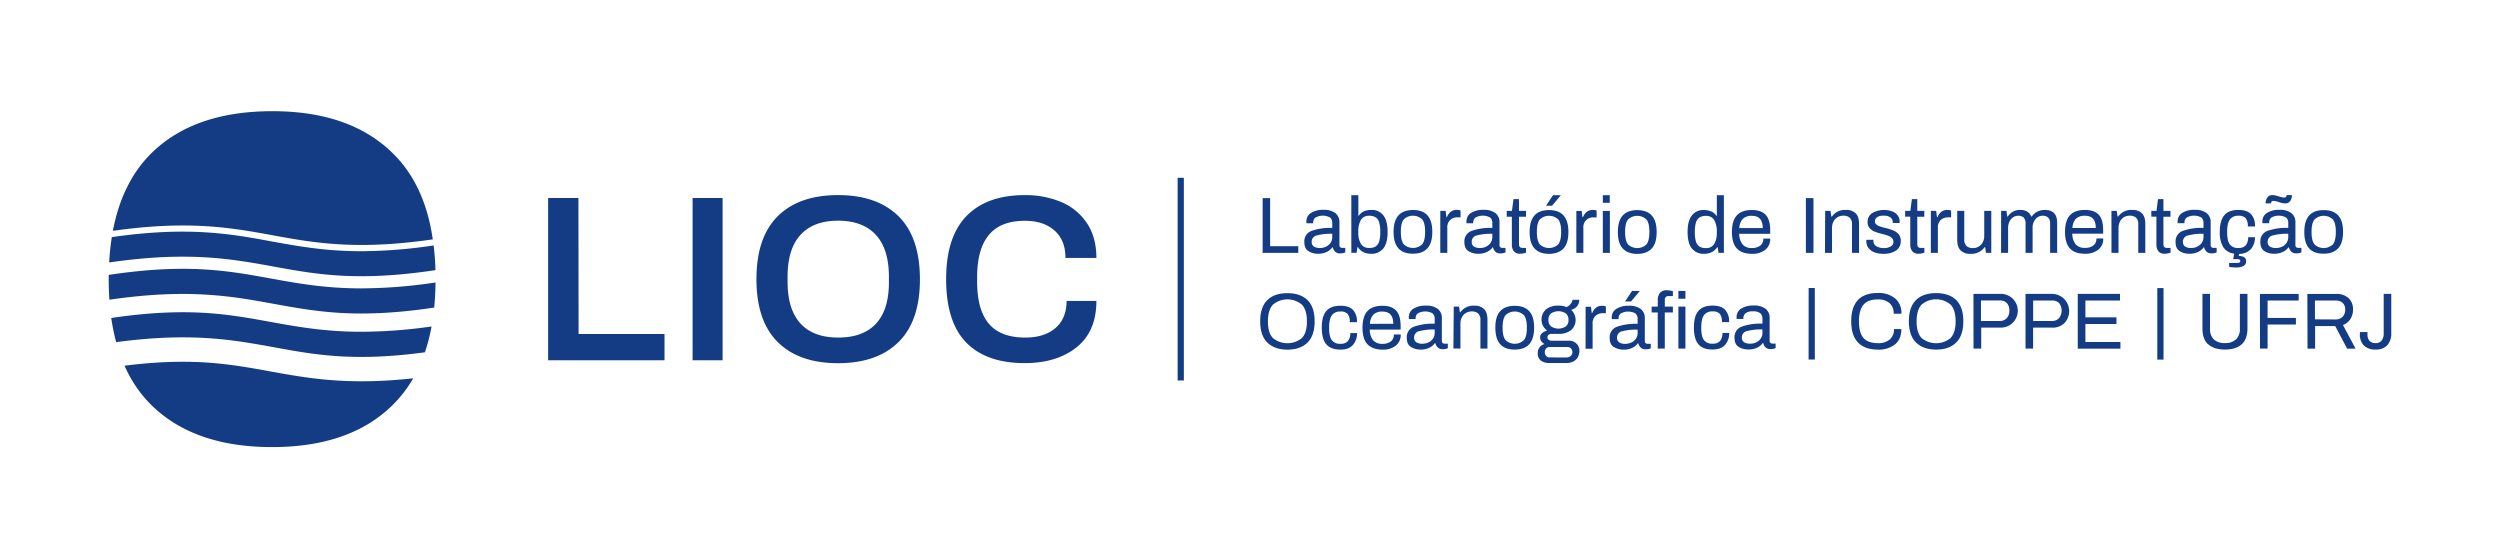 <svg xmlns="http://www.w3.org/2000/svg" viewBox="0 0 1064.85 236.75"><defs><style>.cls-1{fill:#143c85;}</style></defs><g id="Logos"><path class="cls-1" d="M537.8,84.39H541v20.49h12v2.82H537.8ZM557.37,107c-1.2-.72-1.8-2-1.8-3.94a4.68,4.68,0,0,1,3.06-4.71,23.88,23.88,0,0,1,8.83-1.27v-2a3.15,3.15,0,0,0-.88-2.4,6.46,6.46,0,0,0-6.3,0,2.57,2.57,0,0,0-.94,2v.41h-2.89a6.22,6.22,0,0,1,0-.75,4.14,4.14,0,0,1,2-3.67,9.49,9.49,0,0,1,5.27-1.29,7.91,7.91,0,0,1,5.06,1.39,4.76,4.76,0,0,1,1.74,3.94v9.69a1.13,1.13,0,0,0,.33.9,1.29,1.29,0,0,0,.85.29H573v1.93a5.43,5.43,0,0,1-2.31.41,2.8,2.8,0,0,1-1.93-.69,3.46,3.46,0,0,1-1.06-1.86h-.24a6.17,6.17,0,0,1-2.49,2,8.5,8.5,0,0,1-3.49.71A7.75,7.75,0,0,1,557.37,107Zm7.41-1.94a4.75,4.75,0,0,0,1.94-1.61,4.48,4.48,0,0,0,.74-2.6V99.58a22.92,22.92,0,0,0-6.57.7,2.66,2.66,0,0,0-2.19,2.63,2.37,2.37,0,0,0,.9,2.09,4.66,4.66,0,0,0,2.67.63A5.85,5.85,0,0,0,564.78,105.08Zm15.94,2.32a5.74,5.74,0,0,1-2.32-2.11h-.21l-.37,2.41h-2.24V83.13h3v8.73h.2A5.12,5.12,0,0,1,581,90a8,8,0,0,1,3.23-.58,6,6,0,0,1,5,2.33q1.81,2.32,1.81,7c0,3.2-.61,5.55-1.83,7.07a6.33,6.33,0,0,1-5.23,2.28A7.28,7.28,0,0,1,580.72,107.4Zm5.22-2.42a3.76,3.76,0,0,0,1.5-2.1,13.6,13.6,0,0,0,.47-4v-.14a14,14,0,0,0-.47-4,3.82,3.82,0,0,0-1.52-2.16,5,5,0,0,0-2.73-.66,3.88,3.88,0,0,0-3.5,1.73,9.53,9.53,0,0,0-1.12,5.13v.14a9.27,9.27,0,0,0,1.1,5,3.9,3.9,0,0,0,3.52,1.7A5.11,5.11,0,0,0,585.94,105Zm9.72.83q-2.08-2.28-2.08-7t2.08-7.05q2.07-2.29,6.18-2.29T608,91.71q2.07,2.3,2.07,7.05t-2.07,7q-2.09,2.3-6.19,2.3T595.66,105.81Zm10.12-1.76c.82-1.06,1.23-2.77,1.23-5.15v-.27q0-3.57-1.23-5.15a5.7,5.7,0,0,0-7.88,0c-.82,1-1.22,2.77-1.22,5.15v.27c0,2.38.4,4.09,1.22,5.15a5.7,5.7,0,0,0,7.88,0Zm7.7-14.22h2.28l.34,2.68h.2a5.5,5.5,0,0,1,1.53-2.21,3.94,3.94,0,0,1,2.68-.88,4.29,4.29,0,0,1,1.6.27v2.89h-1.26a4.59,4.59,0,0,0-3.14,1.1,4.39,4.39,0,0,0-1.24,3.45V107.7h-3ZM625.54,107c-1.2-.72-1.8-2-1.8-3.94a4.68,4.68,0,0,1,3.06-4.71,23.9,23.9,0,0,1,8.84-1.27v-2a3.15,3.15,0,0,0-.89-2.4,6.46,6.46,0,0,0-6.3,0,2.6,2.6,0,0,0-.94,2v.41h-2.88a4.31,4.31,0,0,1,0-.75,4.14,4.14,0,0,1,2-3.67,9.52,9.52,0,0,1,5.27-1.29,7.91,7.91,0,0,1,5.06,1.39,4.76,4.76,0,0,1,1.74,3.94v9.69a1.1,1.1,0,0,0,.34.9,1.27,1.27,0,0,0,.85.29h1.36v1.93a5.43,5.43,0,0,1-2.31.41,2.81,2.81,0,0,1-1.94-.69,3.59,3.59,0,0,1-1.06-1.86h-.23a6.27,6.27,0,0,1-2.5,2,8.46,8.46,0,0,1-3.48.71A7.76,7.76,0,0,1,625.54,107Zm7.41-1.94a4.75,4.75,0,0,0,1.94-1.61,4.41,4.41,0,0,0,.75-2.6V99.58a23,23,0,0,0-6.58.7,2.66,2.66,0,0,0-2.19,2.63,2.37,2.37,0,0,0,.9,2.09,4.66,4.66,0,0,0,2.67.63A5.85,5.85,0,0,0,633,105.08ZM644.81,107a4.22,4.22,0,0,1-.85-2.69v-12h-2.18V89.83H644l.65-5H647v5h3v2.48h-3V104c0,1.07.5,1.6,1.49,1.6H650v2a5.33,5.33,0,0,1-1.15.34,7.19,7.19,0,0,1-1.33.13A3.19,3.19,0,0,1,644.81,107Zm8.79-1.18q-2.07-2.28-2.07-7t2.07-7.05c1.38-1.53,3.45-2.29,6.19-2.29s4.8.76,6.18,2.29,2.08,3.88,2.08,7.05-.7,5.53-2.08,7-3.44,2.3-6.18,2.3S655,107.34,653.6,105.81Zm10.13-1.76c.82-1.06,1.22-2.77,1.22-5.15v-.27c0-2.38-.4-4.1-1.22-5.15a5.7,5.7,0,0,0-7.88,0q-1.23,1.58-1.23,5.15v.27c0,2.38.41,4.09,1.23,5.15a5.7,5.7,0,0,0,7.88,0Zm-2.24-20.92h3.26l0,.1-3.67,4.39h-2.55Zm9.94,6.7h2.27l.34,2.68h.21a5.5,5.5,0,0,1,1.53-2.21,3.94,3.94,0,0,1,2.68-.88,4.32,4.32,0,0,1,1.6.27v2.89H678.8a4.55,4.55,0,0,0-3.14,1.1,4.39,4.39,0,0,0-1.24,3.45V107.7h-3Zm11.28-6.7h2.95v3.23h-2.95Zm0,6.7h3V107.7h-3Zm8.47,16q-2.07-2.28-2.07-7t2.07-7.05q2.09-2.29,6.19-2.29t6.18,2.29c1.38,1.53,2.08,3.88,2.08,7.05s-.7,5.53-2.08,7-3.44,2.3-6.18,2.3S692.57,107.34,691.18,105.81Zm10.13-1.76c.82-1.06,1.22-2.77,1.22-5.15v-.27c0-2.38-.4-4.1-1.22-5.15a5.7,5.7,0,0,0-7.88,0q-1.23,1.58-1.23,5.15v.27c0,2.38.41,4.09,1.23,5.15a5.7,5.7,0,0,0,7.88,0Zm19.34,1.78c-1.23-1.52-1.84-3.87-1.84-7.07s.61-5.46,1.82-7a6,6,0,0,1,5-2.33,8,8,0,0,1,3.23.58,5,5,0,0,1,2.2,1.86h.21V83.13h3V107.7H732l-.38-2.41h-.2a5.77,5.77,0,0,1-2.33,2.11,7.2,7.2,0,0,1-3.21.71A6.31,6.31,0,0,1,720.65,105.83Zm9.49-1.9a9.26,9.26,0,0,0,1.11-5v-.14a9.53,9.53,0,0,0-1.12-5.13,3.89,3.89,0,0,0-3.5-1.73,5,5,0,0,0-2.74.66,3.81,3.81,0,0,0-1.51,2.16,13.66,13.66,0,0,0-.48,4v.14a13.22,13.22,0,0,0,.48,4,3.79,3.79,0,0,0,1.49,2.1,5.12,5.12,0,0,0,2.76.65A3.87,3.87,0,0,0,730.14,103.93Zm9.67,1.9c-1.41-1.52-2.11-3.87-2.11-7.07s.7-5.55,2.11-7.07,3.54-2.27,6.42-2.27c2.58,0,4.52.68,5.8,2S754,95.05,754,98.08v1.5H740.79a7.46,7.46,0,0,0,1.48,4.57,5,5,0,0,0,4,1.48,5.67,5.67,0,0,0,3.47-1,3.51,3.51,0,0,0,1.32-3H754a5.75,5.75,0,0,1-2.16,4.81,8.79,8.79,0,0,1-5.56,1.68Q741.91,108.11,739.81,105.83Zm11-8.73q0-5.2-4.59-5.2a5.34,5.34,0,0,0-3.82,1.22,6.21,6.21,0,0,0-1.55,4ZM769.2,84.39h3.23V107.7H769.2Zm8.21,5.44h2.28l.34,2.41h.24a6.82,6.82,0,0,1,6-2.82,5.59,5.59,0,0,1,4.13,1.44c1,1,1.44,2.51,1.44,4.64v12.2h-3v-12a3.81,3.81,0,0,0-1-3,4.07,4.07,0,0,0-2.75-.83,4.66,4.66,0,0,0-2.38.63,4.47,4.47,0,0,0-1.73,1.82,5.74,5.74,0,0,0-.65,2.78V107.7h-3Zm20.75,17.55a5.52,5.52,0,0,1-2.43-1.92,4.65,4.65,0,0,1-.78-2.58c0-.28,0-.46,0-.57s0-.16,0-.18h3v.34a2.64,2.64,0,0,0,1.26,2.39,5.94,5.94,0,0,0,3.26.8,5.33,5.33,0,0,0,2.87-.7,2.16,2.16,0,0,0,1.14-1.95,2.14,2.14,0,0,0-.64-1.61,4.61,4.61,0,0,0-1.6-1,24.16,24.16,0,0,0-2.58-.76,24.72,24.72,0,0,1-3.21-1,5.61,5.61,0,0,1-2.11-1.51,3.84,3.84,0,0,1-.87-2.6,4.36,4.36,0,0,1,1.92-3.73,10.21,10.21,0,0,1,8.72-.71,5.19,5.19,0,0,1,2.26,1.77,4.21,4.21,0,0,1,.76,2.46l0,.65h-2.92v-.31a2.45,2.45,0,0,0-.94-2,4.65,4.65,0,0,0-3-.78,4.3,4.3,0,0,0-2.86.73,2.22,2.22,0,0,0-.81,1.68,1.66,1.66,0,0,0,.57,1.29,4.51,4.51,0,0,0,1.43.82c.57.2,1.36.43,2.38.68a29.32,29.32,0,0,1,3.43,1.07,5.74,5.74,0,0,1,2.26,1.6,4.17,4.17,0,0,1,.94,2.83,4.7,4.7,0,0,1-2,4.13,9.13,9.13,0,0,1-5.29,1.38A10.35,10.35,0,0,1,798.16,107.38Zm16.35-.39a4.22,4.22,0,0,1-.85-2.69v-12h-2.18V89.83h2.21l.65-5h2.31v5h3v2.48h-3V104c0,1.07.5,1.6,1.49,1.6h1.53v2a5.33,5.33,0,0,1-1.15.34,7.19,7.19,0,0,1-1.33.13A3.19,3.19,0,0,1,814.51,107Zm7.92-17.16h2.27l.34,2.68h.21a5.5,5.5,0,0,1,1.53-2.21,3.94,3.94,0,0,1,2.68-.88,4.32,4.32,0,0,1,1.6.27v2.89H829.8a4.57,4.57,0,0,0-3.14,1.1,4.39,4.39,0,0,0-1.24,3.45V107.7h-3Zm12.68,16.83q-1.46-1.44-1.45-4.63V89.83h3v12a3.85,3.85,0,0,0,1,3,4.12,4.12,0,0,0,2.76.83,4.68,4.68,0,0,0,2.38-.63,4.6,4.6,0,0,0,1.73-1.82,5.75,5.75,0,0,0,.64-2.79V89.83h3V107.7h-2.27l-.34-2.41h-.24a6.83,6.83,0,0,1-6,2.82A5.56,5.56,0,0,1,835.11,106.66Zm17.25-16.83h2.28l.34,2.41h.23a6,6,0,0,1,5.37-2.82q3.46,0,4.62,2.82h.21a6.11,6.11,0,0,1,2.39-2.09,7,7,0,0,1,3.15-.73q5.26,0,5.27,5.4V107.7h-3V95.36a3.51,3.51,0,0,0-.85-2.7A3.35,3.35,0,0,0,870,91.9a3.79,3.79,0,0,0-3,1.43,5.62,5.62,0,0,0-1.23,3.8V107.7h-3V95.36a3.63,3.63,0,0,0-.81-2.7,3.27,3.27,0,0,0-2.31-.76,3.94,3.94,0,0,0-2.15.63,4.5,4.5,0,0,0-1.58,1.82,6.22,6.22,0,0,0-.59,2.78V107.7h-3Zm29.32,16c-1.4-1.52-2.1-3.87-2.1-7.07s.7-5.55,2.1-7.07,3.55-2.27,6.43-2.27q3.87,0,5.79,2t1.92,6.61v1.5H882.67a7.34,7.34,0,0,0,1.48,4.57,5,5,0,0,0,4,1.48,5.63,5.63,0,0,0,3.46-1,3.49,3.49,0,0,0,1.33-3h2.92a5.75,5.75,0,0,1-2.16,4.81,8.78,8.78,0,0,1-5.55,1.68Q883.79,108.11,881.68,105.83Zm11-8.73q0-5.2-4.58-5.2a5.37,5.37,0,0,0-3.83,1.22,6.21,6.21,0,0,0-1.54,4Zm6.67-7.27h2.27l.34,2.41h.24a6.85,6.85,0,0,1,6-2.82,5.61,5.61,0,0,1,4.13,1.44c1,1,1.44,2.51,1.44,4.64v12.2h-3v-12a3.84,3.84,0,0,0-.95-3,4.09,4.09,0,0,0-2.75-.83,4.63,4.63,0,0,0-2.38.63A4.5,4.5,0,0,0,903,94.35a5.74,5.74,0,0,0-.64,2.78V107.7h-3Zm20,17.16a4.28,4.28,0,0,1-.85-2.69v-12h-2.17V89.83h2.21l.64-5h2.31v5h3v2.48h-3V104c0,1.07.5,1.6,1.5,1.6h1.53v2a5.43,5.43,0,0,1-1.16.34,7.09,7.09,0,0,1-1.32.13A3.21,3.21,0,0,1,919.33,107Zm9.12,0c-1.2-.72-1.8-2-1.8-3.94a4.68,4.68,0,0,1,3.06-4.71,23.88,23.88,0,0,1,8.83-1.27v-2a3.15,3.15,0,0,0-.88-2.4,6.46,6.46,0,0,0-6.3,0,2.57,2.57,0,0,0-.94,2v.41h-2.89a6.22,6.22,0,0,1,0-.75,4.12,4.12,0,0,1,2-3.67,9.49,9.49,0,0,1,5.27-1.29,7.92,7.92,0,0,1,5.06,1.39,4.75,4.75,0,0,1,1.73,3.94v9.69a1.13,1.13,0,0,0,.34.9,1.29,1.29,0,0,0,.85.29h1.36v1.93a5.43,5.43,0,0,1-2.31.41,2.83,2.83,0,0,1-1.94-.69,3.51,3.51,0,0,1-1.05-1.86h-.24a6.14,6.14,0,0,1-2.5,2,8.42,8.42,0,0,1-3.48.71A7.75,7.75,0,0,1,928.45,107Zm7.41-1.94a4.65,4.65,0,0,0,1.93-1.61,4.41,4.41,0,0,0,.75-2.6V99.58a22.92,22.92,0,0,0-6.57.7,2.67,2.67,0,0,0-2.2,2.63,2.38,2.38,0,0,0,.91,2.09,4.62,4.62,0,0,0,2.66.63A5.9,5.9,0,0,0,935.86,105.08Zm20.69-.59a5.15,5.15,0,0,0,1-3.42h2.89a7.4,7.4,0,0,1-1.65,5,6.65,6.65,0,0,1-5.08,2.09l-.14.85c2.09.13,3.13.87,3.13,2.21a2.2,2.2,0,0,1-1.22,2.14,6.15,6.15,0,0,1-2.79.61,17.79,17.79,0,0,1-3.23-.27V112h3.4a2.4,2.4,0,0,0,1-.18.76.76,0,0,0,.06-1.24,1.84,1.84,0,0,0-1-.21h-1.74l.45-2.34A6.33,6.33,0,0,1,947,105.3a11.8,11.8,0,0,1-1.5-6.54q0-4.79,1.92-7.07t6-2.27c2.45,0,4.23.59,5.37,1.77a7.31,7.31,0,0,1,1.7,5.26h-3.06a5.52,5.52,0,0,0-.87-3.48,3.87,3.87,0,0,0-3.14-1.07,4.18,4.18,0,0,0-3.64,1.61q-1.16,1.62-1.15,5.25v.14q0,3.6,1.12,5.16a4.19,4.19,0,0,0,3.67,1.57A4,4,0,0,0,956.55,104.49Zm8,2.53c-1.2-.72-1.8-2-1.8-3.94a4.68,4.68,0,0,1,3.06-4.71,23.88,23.88,0,0,1,8.83-1.27v-2a3.15,3.15,0,0,0-.88-2.4,6.48,6.48,0,0,0-6.31,0,2.59,2.59,0,0,0-.93,2v.41h-2.89a6.22,6.22,0,0,1,0-.75,4.12,4.12,0,0,1,2-3.67,9.49,9.49,0,0,1,5.27-1.29,7.92,7.92,0,0,1,5.06,1.39,4.78,4.78,0,0,1,1.73,3.94v9.69a1.13,1.13,0,0,0,.34.9,1.29,1.29,0,0,0,.85.29h1.36v1.93a5.43,5.43,0,0,1-2.31.41,2.83,2.83,0,0,1-1.94-.69,3.51,3.51,0,0,1-1.05-1.86h-.24a6.14,6.14,0,0,1-2.5,2,8.42,8.42,0,0,1-3.48.71A7.75,7.75,0,0,1,964.56,107Zm1.19-22.89a2.5,2.5,0,0,1,2.17-1,5.54,5.54,0,0,1,1.24.14c.4.09.88.22,1.45.4a7.55,7.55,0,0,0,2.38.51c.56,0,.88-.35,1-1.05h2.21a4.23,4.23,0,0,1-.72,2.53,2.48,2.48,0,0,1-2.17,1,5.54,5.54,0,0,1-1.24-.14c-.4-.09-.88-.23-1.45-.41a7.55,7.55,0,0,0-2.37-.51c-.57,0-.89.35-1,1.06H965A4.26,4.26,0,0,1,965.75,84.13Zm6.22,21a4.65,4.65,0,0,0,1.93-1.61,4.41,4.41,0,0,0,.75-2.6V99.58a22.92,22.92,0,0,0-6.57.7,2.67,2.67,0,0,0-2.2,2.63,2.36,2.36,0,0,0,.91,2.09,4.6,4.6,0,0,0,2.66.63A5.9,5.9,0,0,0,972,105.08Zm11.59.73q-2.07-2.28-2.07-7t2.07-7.05c1.38-1.53,3.45-2.29,6.19-2.29s4.8.76,6.18,2.29S998,95.59,998,98.76s-.7,5.53-2.08,7-3.44,2.3-6.18,2.3S984.94,107.34,983.56,105.81Zm10.13-1.76c.81-1.06,1.22-2.77,1.22-5.15v-.27q0-3.57-1.22-5.15a5.7,5.7,0,0,0-7.88,0q-1.23,1.58-1.23,5.15v.27c0,2.38.41,4.09,1.23,5.15a5.7,5.7,0,0,0,7.88,0Zm-453.93,41.8q-3-3-3-9t3-9q3-3,8.58-3c3.71,0,6.59,1,8.61,3s3,5,3,9-1,7-3,9-4.9,3.06-8.61,3.06S541.79,147.87,539.76,145.85Zm14.76-1.91q2.15-2.19,2.14-7v-.14q0-4.86-2.17-7.08a9.55,9.55,0,0,0-12.27,0q-2.15,2.22-2.17,7.08V137q0,4.78,2.14,7a9.77,9.77,0,0,0,12.33,0Zm10.38,2.69q-1.9-2.26-1.91-7.09t1.92-7.07q1.92-2.26,6-2.27,3.66,0,5.37,1.76a7.35,7.35,0,0,1,1.69,5.27h-3.05a5.52,5.52,0,0,0-.87-3.48,3.85,3.85,0,0,0-3.14-1.07,4.18,4.18,0,0,0-3.64,1.61q-1.15,1.62-1.16,5.25v.14q0,3.6,1.13,5.16a4.18,4.18,0,0,0,3.67,1.57,4,4,0,0,0,3.21-1.14,5.21,5.21,0,0,0,1-3.42h2.88a7.39,7.39,0,0,1-1.73,5.05c-1.15,1.32-2.93,2-5.33,2C568.16,148.89,566.16,148.13,564.9,146.63Zm17.55,0c-1.41-1.52-2.11-3.87-2.11-7.07s.7-5.55,2.11-7.07,3.54-2.27,6.42-2.27q3.87,0,5.79,2.05c1.28,1.37,1.92,3.58,1.92,6.61v1.5H583.43a7.46,7.46,0,0,0,1.48,4.57,5,5,0,0,0,4,1.48,5.67,5.67,0,0,0,3.47-1,3.52,3.52,0,0,0,1.32-3h2.92a5.77,5.77,0,0,1-2.15,4.81,8.79,8.79,0,0,1-5.56,1.68Q584.55,148.89,582.45,146.61Zm11-8.73q0-5.2-4.59-5.2a5.34,5.34,0,0,0-3.82,1.22,6.21,6.21,0,0,0-1.55,4ZM601,147.8c-1.2-.72-1.8-2-1.8-3.94a4.68,4.68,0,0,1,3.06-4.71,23.88,23.88,0,0,1,8.83-1.27v-2a3.13,3.13,0,0,0-.88-2.4,6.46,6.46,0,0,0-6.3,0,2.57,2.57,0,0,0-.94,2v.41h-2.89a6.22,6.22,0,0,1,0-.75,4.14,4.14,0,0,1,2-3.67,9.49,9.49,0,0,1,5.27-1.29,7.91,7.91,0,0,1,5.06,1.39,4.75,4.75,0,0,1,1.73,3.94v9.69a1.13,1.13,0,0,0,.34.9,1.29,1.29,0,0,0,.85.29h1.36v1.93a5.43,5.43,0,0,1-2.31.41,2.76,2.76,0,0,1-1.93-.7,3.39,3.39,0,0,1-1.06-1.85h-.24a6.07,6.07,0,0,1-2.49,2,8.35,8.35,0,0,1-3.49.72A7.84,7.84,0,0,1,601,147.8Zm7.41-1.94a4.75,4.75,0,0,0,1.94-1.61,4.48,4.48,0,0,0,.74-2.6v-1.29a23.36,23.36,0,0,0-6.57.69,2.68,2.68,0,0,0-2.19,2.64,2.37,2.37,0,0,0,.9,2.09,4.64,4.64,0,0,0,2.66.63A5.86,5.86,0,0,0,608.38,145.86Zm10.8-15.26h2.27l.34,2.42H622a6.84,6.84,0,0,1,6-2.82,5.59,5.59,0,0,1,4.12,1.44q1.46,1.44,1.45,4.64v12.2h-3v-12a3.84,3.84,0,0,0-1-3,4.12,4.12,0,0,0-2.76-.83,4.62,4.62,0,0,0-2.37.63,4.53,4.53,0,0,0-1.74,1.81,5.8,5.8,0,0,0-.64,2.79v10.57h-3Zm19.79,16q-2.07-2.29-2.07-7.05t2.07-7q2.09-2.3,6.19-2.29t6.18,2.29q2.08,2.3,2.08,7t-2.08,7.05q-2.07,2.29-6.18,2.3T639,146.59Zm10.13-1.76c.82-1.06,1.22-2.77,1.22-5.15v-.27c0-2.38-.4-4.1-1.22-5.15a5.7,5.7,0,0,0-7.88,0q-1.23,1.58-1.23,5.15v.27c0,2.38.41,4.09,1.23,5.15a5.7,5.7,0,0,0,7.88,0Zm7.3,8.83a3.75,3.75,0,0,1-1.44-3.31,3.81,3.81,0,0,1,2.89-3.81,3.92,3.92,0,0,1-1.34-1.14,2.54,2.54,0,0,1-.53-1.61,2.32,2.32,0,0,1,.93-2,5.88,5.88,0,0,1,2.06-1,5.94,5.94,0,0,1-1.77-2,5.92,5.92,0,0,1,1.29-7.05,8.11,8.11,0,0,1,5.3-1.58,9,9,0,0,1,3.4.61,4.21,4.21,0,0,0,2.59-3.09h2.85a4.26,4.26,0,0,1-.93,2.75,4.48,4.48,0,0,1-2.54,1.53,5.8,5.8,0,0,1,0,8.65,8.23,8.23,0,0,1-5.32,1.58h-2.85a2.17,2.17,0,0,0-1.41.4,1.32,1.32,0,0,0-.49,1.06,1.29,1.29,0,0,0,.49,1.05,2.17,2.17,0,0,0,1.41.41h7.17a4.41,4.41,0,0,1,3.33,1.27,4.27,4.27,0,0,1,1.22,3.08,5.66,5.66,0,0,1-.57,2.48,4.62,4.62,0,0,1-1.86,1.94,6.35,6.35,0,0,1-3.21.74h-7.2A5.84,5.84,0,0,1,656.4,153.66Zm10.69-1.41a2.84,2.84,0,0,0,1.87-.61,2,2,0,0,0,.75-1.63,2.19,2.19,0,0,0-.6-1.62,2.14,2.14,0,0,0-1.58-.59h-7.44a2.08,2.08,0,0,0-1.56.59A2.22,2.22,0,0,0,658,150a2.26,2.26,0,0,0,.58,1.63,2,2,0,0,0,1.56.61ZM667,139a3.47,3.47,0,0,0,1.09-2.74,3.43,3.43,0,0,0-1.09-2.73,5.75,5.75,0,0,0-6.39,0,3.46,3.46,0,0,0-1.08,2.73,3.5,3.5,0,0,0,1.08,2.74,5.75,5.75,0,0,0,6.39,0Zm8.37-8.35h2.28l.34,2.69h.2a5.5,5.5,0,0,1,1.53-2.21,3.94,3.94,0,0,1,2.68-.88,4.29,4.29,0,0,1,1.6.27v2.89h-1.26a4.57,4.57,0,0,0-3.14,1.1,4.39,4.39,0,0,0-1.24,3.45v10.57h-3Zm12.06,17.2c-1.2-.72-1.8-2-1.8-3.94a4.68,4.68,0,0,1,3.06-4.71,23.9,23.9,0,0,1,8.84-1.27v-2a3.14,3.14,0,0,0-.89-2.4,6.46,6.46,0,0,0-6.3,0,2.6,2.6,0,0,0-.94,2v.41h-2.88a4.31,4.31,0,0,1,0-.75,4.14,4.14,0,0,1,2-3.67,9.52,9.52,0,0,1,5.27-1.29,7.91,7.91,0,0,1,5.06,1.39,4.76,4.76,0,0,1,1.74,3.94v9.69a1.1,1.1,0,0,0,.34.9,1.27,1.27,0,0,0,.85.29h1.35v1.93a5.37,5.37,0,0,1-2.31.41,2.76,2.76,0,0,1-1.93-.7,3.45,3.45,0,0,1-1.06-1.85h-.23a6.17,6.17,0,0,1-2.5,2,8.34,8.34,0,0,1-3.48.72A7.85,7.85,0,0,1,687.45,147.8Zm7.41-1.94a4.75,4.75,0,0,0,1.94-1.61,4.41,4.41,0,0,0,.75-2.6v-1.29a23.39,23.39,0,0,0-6.58.69,2.68,2.68,0,0,0-2.19,2.64,2.37,2.37,0,0,0,.9,2.09,4.66,4.66,0,0,0,2.67.63A5.85,5.85,0,0,0,694.86,145.86Zm.31-22h3.26l0,.1-3.67,4.39h-2.55Zm10.94,9.18H703.5V130.6h2.61v-2.85a4.74,4.74,0,0,1,.89-2.94,3.51,3.51,0,0,1,3-1.17,8,8,0,0,1,1.37.12,6.56,6.56,0,0,1,1.18.29v2.07h-1.77a1.46,1.46,0,0,0-1.67,1.63v2.85h3.44v2.49H709.1v15.39h-3Zm8.8-9.18h3v3.33h-3Zm0,6.69h3v17.88h-3Zm8.51,16q-1.9-2.26-1.9-7.09t1.92-7.07q1.92-2.26,6-2.27,3.68,0,5.37,1.76a7.31,7.31,0,0,1,1.7,5.27h-3.06a5.52,5.52,0,0,0-.86-3.48,3.86,3.86,0,0,0-3.15-1.07,4.17,4.17,0,0,0-3.63,1.61q-1.15,1.62-1.16,5.25v.14c0,2.4.38,4.12,1.12,5.16a4.2,4.2,0,0,0,3.67,1.57,4,4,0,0,0,3.22-1.14,5.21,5.21,0,0,0,1-3.42h2.89a7.39,7.39,0,0,1-1.73,5.05c-1.16,1.32-2.93,2-5.34,2C726.69,148.89,724.69,148.13,723.42,146.63Zm17.21,1.17c-1.21-.72-1.81-2-1.81-3.94a4.68,4.68,0,0,1,3.06-4.71,23.93,23.93,0,0,1,8.84-1.27v-2a3.14,3.14,0,0,0-.89-2.4,4.68,4.68,0,0,0-3.19-.83,4.73,4.73,0,0,0-3.11.81,2.59,2.59,0,0,0-.93,2v.41h-2.89a4.31,4.31,0,0,1,0-.75,4.14,4.14,0,0,1,2-3.67,9.52,9.52,0,0,1,5.27-1.29,8,8,0,0,1,5.07,1.39,4.78,4.78,0,0,1,1.73,3.94v9.69a1.1,1.1,0,0,0,.34.9,1.27,1.27,0,0,0,.85.29h1.36v1.93a5.43,5.43,0,0,1-2.31.41,2.79,2.79,0,0,1-1.94-.7,3.44,3.44,0,0,1-1-1.85h-.24a6.1,6.1,0,0,1-2.5,2,8.27,8.27,0,0,1-3.48.72A7.84,7.84,0,0,1,740.63,147.8Zm7.4-1.94a4.68,4.68,0,0,0,1.94-1.61,4.41,4.41,0,0,0,.75-2.6v-1.29a23.44,23.44,0,0,0-6.58.69,2.68,2.68,0,0,0-2.19,2.64,2.37,2.37,0,0,0,.9,2.09,4.66,4.66,0,0,0,2.67.63A5.85,5.85,0,0,0,748,145.86Zm22.36-23.15H773v30.45h-2.65Zm21,23.17c-1.91-2-2.86-5-2.86-9.06s1-7,2.86-9,4.73-3,8.49-3a11.05,11.05,0,0,1,7.29,2.26,8.06,8.06,0,0,1,2.74,6.58h-3.3a5.7,5.7,0,0,0-1.78-4.54,7.32,7.32,0,0,0-5-1.55q-4.11,0-6,2.18c-1.29,1.45-2,3.8-2,7.07v.06q0,4.94,1.94,7.12t6.08,2.19a7.61,7.61,0,0,0,5.05-1.52,5.55,5.55,0,0,0,1.82-4.49h3.16q0,4.35-2.72,6.56a11.28,11.28,0,0,1-7.31,2.21C796.13,148.89,793.3,147.88,791.4,145.88Zm24.7,0q-3-3-3-9t3-9q3-3,8.58-3t8.61,3q3,3,3,9t-3,9q-3,3.06-8.61,3.06C821,148.89,818.12,147.87,816.1,145.85Zm14.76-1.91q2.14-2.19,2.14-7v-.14q0-4.86-2.17-7.08a9.55,9.55,0,0,0-12.27,0q-2.14,2.22-2.17,7.08V137q0,4.78,2.14,7a9.77,9.77,0,0,0,12.33,0Zm9.74-18.77H852a7.19,7.19,0,1,1,0,14.37h-8.12v8.94H840.6Zm11.18,11.55a4,4,0,0,0,3-1.19,4.55,4.55,0,0,0,1.12-3.23,4.45,4.45,0,0,0-1.06-3.19,4,4,0,0,0-3.09-1.12h-7.95v8.73Zm11-11.55h11.35a7.37,7.37,0,0,1,5.28,12.38,7,7,0,0,1-5.28,2h-8.12v8.94h-3.23ZM874,136.72a3.91,3.91,0,0,0,3-1.19,5.25,5.25,0,0,0,.07-6.42A4,4,0,0,0,874,128h-8v8.73Zm11-11.55H903V128H888.26v7.17h13.22V138H888.26v7.68h14.92v2.82H885Zm33.88-2.46h2.65v30.45h-2.65Zm21.71,24q-2.48-2.2-2.48-6.8V125.17h3.23v14.88a5.92,5.92,0,0,0,1.65,4.54,6.56,6.56,0,0,0,4.67,1.54,6.64,6.64,0,0,0,4.72-1.56,5.9,5.9,0,0,0,1.67-4.52V125.17h3.23v14.71q0,4.59-2.48,6.8t-7.14,2.21C944.64,148.89,942.29,148.15,940.63,146.68Zm22-21.51h16.51V128H965.86v7.41h12.06v2.82H965.86v10.26h-3.23Zm20.2,0H995a7.42,7.42,0,0,1,5.37,1.8,6.37,6.37,0,0,1,1.87,4.82,7.34,7.34,0,0,1-1.14,4.12,6.3,6.3,0,0,1-3.14,2.48l5.37,10.09h-3.6l-5.07-9.62h-8.56v9.62h-3.23Zm12,10.87a4.09,4.09,0,0,0,3-1.12,4.21,4.21,0,0,0,1.12-3.09,3.7,3.7,0,0,0-1.06-2.84,4.3,4.3,0,0,0-3.09-1h-8.73v8Zm12.12,11.15a6.62,6.62,0,0,1-1.73-4.93v-.85h3.23v1a3.89,3.89,0,0,0,.88,2.77,3.35,3.35,0,0,0,2.55.93,3.14,3.14,0,0,0,2.58-1.07,4.87,4.87,0,0,0,.89-3.17V125.17h3.23v16.55a7.44,7.44,0,0,1-1.74,5.37,6.56,6.56,0,0,1-5,1.8A6.77,6.77,0,0,1,1006.91,147.19ZM154,162.4a199.14,199.14,0,0,0,22-1.27,53,53,0,0,1-8.74,11.37l-.11.11Q149,190.45,115.82,190.43T64.45,172.5a51.3,51.3,0,0,1-5.73-6.73,56.51,56.51,0,0,1-5.68-10c28.77-3.63,44.93-.69,62,2.41C126.51,160.27,138.27,162.4,154,162.4Zm-38.8-25.29c-18.18-3.32-35.37-6.45-67.81-1.67a87.21,87.21,0,0,0,2.09,10.3c31.82-4.28,49.87-1,67.35,2.2s34,6.19,64.16,2.12a76.21,76.21,0,0,0,2.82-11A214.55,214.55,0,0,1,154,141.31C138.37,141.31,126.68,139.19,115.23,137.11Zm.24-18.47c-18.46-3.36-35.93-6.54-69.14-1.55,0,.6,0,1.2,0,1.81q0,4.53.3,8.76c33.53-4.89,52.08-1.5,70,1.76,18.27,3.33,35.57,6.49,68.35,1.59.33-3.41.52-7,.55-10.69a216.09,216.09,0,0,1-31.5,2.51C138.48,122.83,126.85,120.71,115.47,118.64Zm.7-18.42c17.51,3.19,35.57,6.48,68.2,1.74Q181,78.7,167.32,65.3q-18.25-18-51.5-17.94T64.45,65.3Q52,77.63,48.08,98.32C80.51,93.73,98.62,97,116.17,100.22Zm.23,13.29c18.45,3.36,35.9,6.55,69.11,1.55-.11-3.65-.37-7.17-.77-10.52A212.82,212.82,0,0,1,154.06,107c-15.49,0-27-2.11-38.36-4.17C98.21,99.6,80.17,96.31,47.63,101a100.25,100.25,0,0,0-1.12,10.8C80,106.91,98.51,110.26,116.4,113.51Zm130-29.17h-12.9v69.12h49.57V142.27H246.45ZM295,153.46h12.79V84.34H295ZM382.71,92.1q9.1,9,9.12,26.8t-9.12,26.8q-9.12,9-25.75,9t-25.69-9q-9.07-9-9.07-26.8t9.07-26.8q9.08-9,25.69-9T382.71,92.1Zm-4.09,25.79q0-11.79-5.54-17.83T357,94q-10.47,0-16,6t-5.54,17.83V120q0,11.79,5.49,17.78t16.07,6q10.68,0,16.17-6T378.62,120ZM421.27,100q5-6,15.42-5.95,7.76,0,12.45,4.13t4.68,11.69H467q0-8.76-4-14.76a24.34,24.34,0,0,0-10.83-9,39.21,39.21,0,0,0-15.72-3q-16.12,0-24.79,8.92T403,118.9q0,18.24,8.56,27t24.89,8.76q13.69,0,22.12-6.75T467,128.17h-12.7q0,7.46-4.73,11.54t-12.9,4.07q-10.47,0-15.47-5.89t-5-18v-2Q416.24,105.91,421.27,100ZM501.6,75.74v86.32h2.65V75.74Z"/></g></svg>